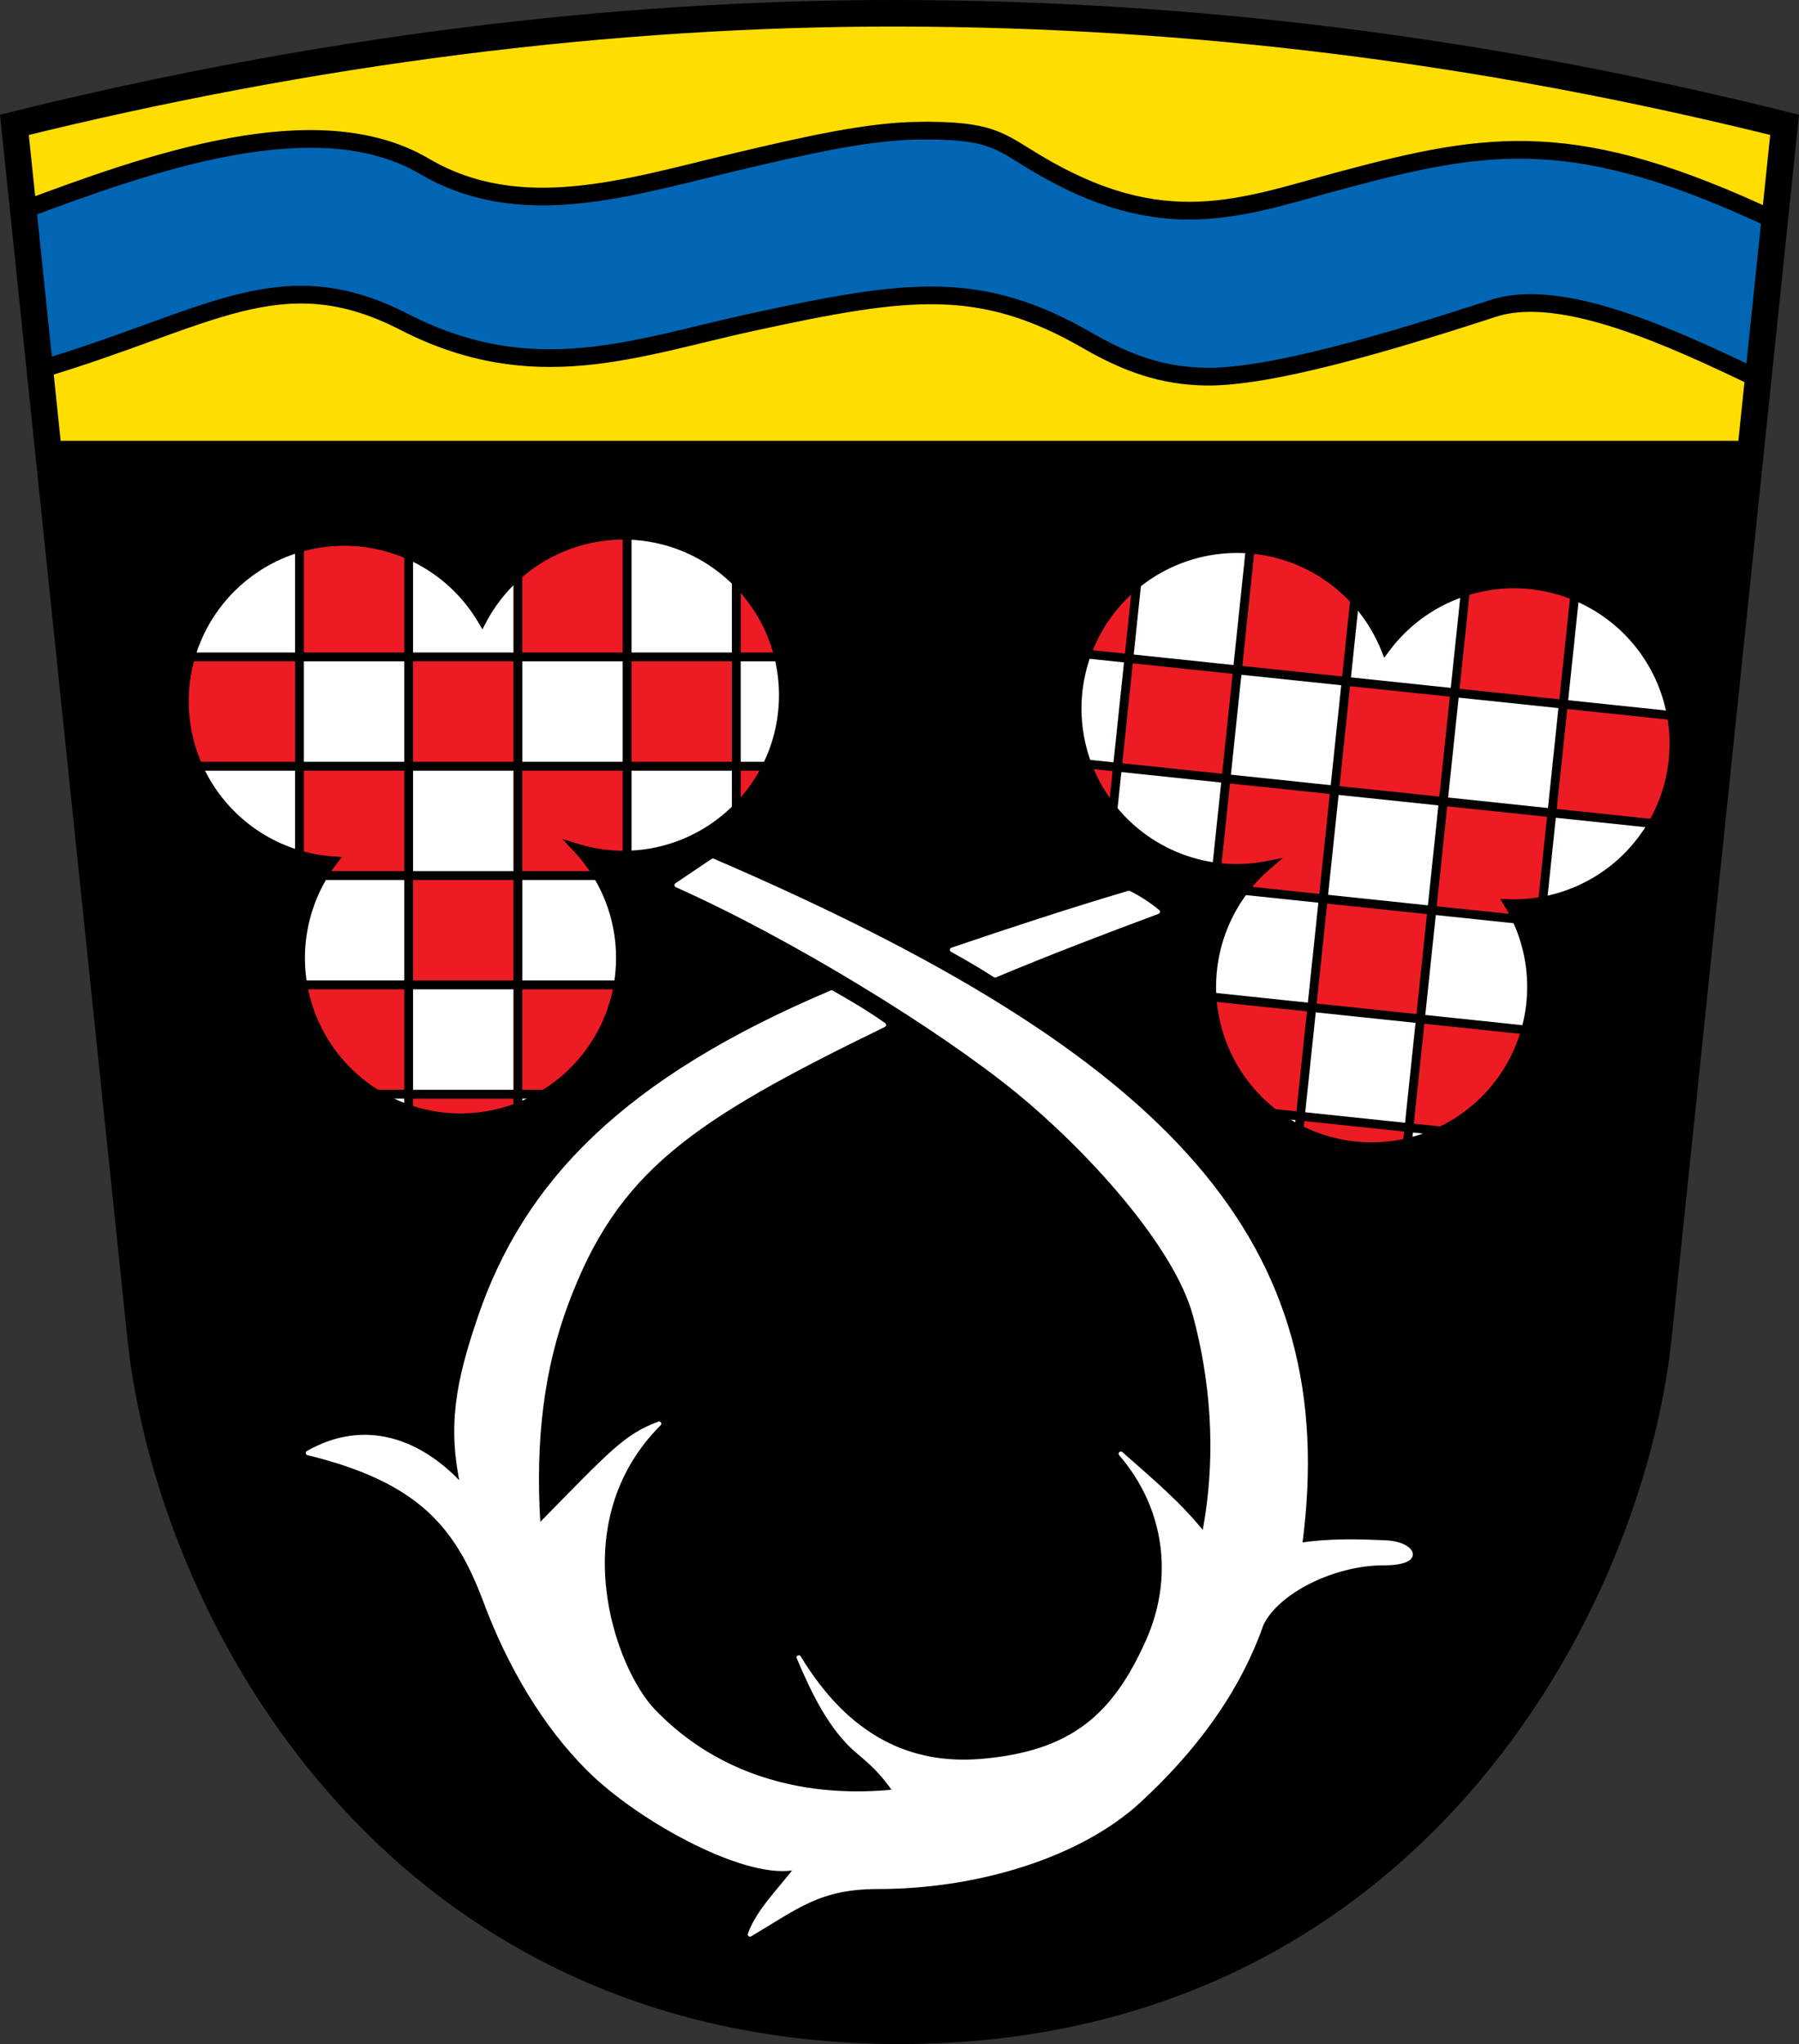<?xml version="1.0" encoding="UTF-8"?>
<svg width="203.254mm" height="230.901mm" version="1.1" viewBox="0 0 203.254 230.901" xmlns="http://www.w3.org/2000/svg">
 <rect x="0" y="0" width="203.254" height="230.901" fill="#333333" stroke="none"/>
 <title>Wappen von Brünsee-Marbach</title>
 <path d="m5.395 50.295 10.475 100.63c3.212 30.854 28.387 78.476 85.757 78.476 57.37 2e-13 82.574-47.906 85.758-78.495l10.474-100.611z" fill="#fff" stroke="#00ab4e" stroke-linecap="square" stroke-miterlimit="8"/>
 <path d="m5.395 50.295-3.768-36.194c33.333-8.238 67.156-12.67 100-12.6 32.844 0.07 65.577 4.028 100 12.6l-3.768 36.194" fill="#fd0"/>
 <g stroke="#000">
  <path d="m95.527 59.386h-76.5l3.85e-12 14.82h76.5v12.35h-76.5v12.35h76.5v12.35h-76.5v12.35h76.5v12.35h-76.5l-1.148e-11 -76.57h14.806l-1.134e-11 88.92h12.339l3.82e-12 -88.92h12.339l9.9e-14 88.92h12.339l7.52e-12 -88.92h12.339l-3.72e-12 88.92h12.339z" fill="#ed1c24" stroke-width="1"/>
  <path d="m116.817 58.355 76.081 7.997-1.549 14.739-76.081-7.997-1.291 12.282 76.081 7.997-1.291 12.282-76.081-7.997-1.291 12.282 76.081 7.997-1.291 12.282-76.081-7.997-1.291 12.282 76.081 7.997 8.005-76.15-14.725-1.548-9.296 88.433-12.271-1.29 9.296-88.433-12.271-1.29-9.296 88.433-12.271-1.29 9.296-88.433-12.271-1.29-9.296 88.433-12.271-1.29z" fill="#ed1c24" stroke-width="1"/>
  <path d="m5.395 50.295 10.475 100.63c3.212 30.854 28.387 78.476 85.757 78.476 57.37 2e-13 82.574-47.906 85.758-78.495l10.474-100.611zm65.041 10.161c9.982-1.25708e-4 18.074 8.092 18.074 18.074 1.25708e-4 9.982-8.092 18.074-18.074 18.074-1.781-0.006-3.552-0.275-5.255-0.799 3.159 3.353 4.919 7.786 4.92 12.393 1.25708e-4 9.982-8.092 18.074-18.074 18.074-9.982-1.59694e-4 -18.073-8.092-18.073-18.074 0.004-3.958 1.307-7.805 3.708-10.951-9.474-0.65-16.829-8.52-16.837-18.017-1.25708e-4 -9.982 8.092-18.074 18.074-18.074 6.405 5.98272e-4 12.331 3.391 15.578 8.912 3.132-5.91 9.271-9.608 15.96-9.612zm69.328 1.508a18.074 18.074 0 0 1 1.889 0.099 18.074 18.074 0 0 1 14.868 11.228 18.074 18.074 0 0 1 16.424-7.235 18.074 18.074 0 0 1 16.085 19.864 18.074 18.074 0 0 1-18.628 16.158 18.074 18.074 0 0 1 2.544 11.278 18.074 18.074 0 0 1-19.863 16.085 18.074 18.074 0 0 1-16.086-19.864 18.074 18.074 0 0 1 6.188-11.811 18.074 18.074 0 0 1-5.31 0.246 18.074 18.074 0 0 1-16.086-19.864 18.074 18.074 0 0 1 17.975-16.184z" stroke-linecap="square" stroke-miterlimit="8"/>
 </g>
 <g>
  <g>
   <path d="m107.563 107.295c6.609-2.247 13.251-4.429 19.985-6.426 1.116 0.562 2.207 1.25 3.26 2.126-6.232 2.315-12.398 4.679-18.379 7.182-1.565-1.017-3.207-1.958-4.866-2.882z" fill="#fff" stroke="#fff" stroke-linejoin="round" stroke-width=".5"/>
   <path d="m103.947 14.757c-5.756 0.051-12.543 1.565-21.273 3.641-11.836 2.815-23.924 6.741-34.739 0.378-12.126-7.134-31.122-0.356-45.305 4.957l1.874 18.003c19.169-5.673 27.181-12.554 41.166-5.37 14.673 7.538 26.195 2.881 39.312 0.032 17.718-3.848 25.799-4.91 37.973 2.118 4.449 2.569 8.49 3.969 13.316 4.031 7.18 0.092 20.295-3.754 32.45-7.716 7.731-2.52 20.351 3.371 29.919 7.966l1.864-17.908c-22.404-10.555-32.198-9.012-48.867-4.545-11.294 3.026-20.084 6.796-34.721-2.017-4.055-2.441-4.971-3.641-12.969-3.569z" fill="#0066b3" stroke="#000" stroke-width="2"/>
   <path d="m76.446 99.988c12.947 5.765 29.7 16.046 38.574 23.293 7.737 6.319 17.851 17.248 20.02 25.341 1.774 6.621 2.847 15.228 0.994 24.782-2.688-3.41-5.782-6.001-9.402-9.187 5.312 6.178 6.181 14.131 3.113 21.078-3.851 8.721-8.756 12.78-18.863 13.643-8.023 0.684-15.124-2.599-20.633-11.706 1.681 3.964 3.644 8.057 6.708 10.63 1.663 1.396 2.696 2.339 4.225 4.519-9.809 1.039-19.916-1.332-27.37-9.098-4.562-4.753-10.511-21.296 0.65-32.457-3.776 1.419-5.248 3.121-13.636 11.669-0.662-10.148 0.509-18.174 3.13-25.229 5.596-15.064 13.856-20.768 35.914-31.485-2.135-1.495-4.041-2.609-5.913-3.665-23.42 9.904-34.521 21.521-39.697 36.619-2.595 7.57-3.449 12.459-1.952 19.297-4.83-5.374-11.164-7.54-17.515-3.899 12.595 3.083 16.862 8.172 20.063 16.752 2.724 7.303 6.687 13.973 11.618 18.905 5.947 5.947 18.348 12.586 23.614 11.121-1.729 2.375-4.424 4.919-5.352 7.614 5.33-3.149 7.805-5.385 14.507-5.385 11.346 0 22.808-3.627 29.383-9.674 6.171-5.676 11.171-12.269 13.888-19.997 1.79-3.768 8.268-6.889 13.726-6.889 4.879 0 3.284-2.183 0.481-2.32-3.361-0.165-6.665-0.226-9.846 0.269 4.519-33.924-14.43-54.96-66.335-77.296z" fill="#fff" stroke="#fff" stroke-linejoin="round" stroke-width=".5"/>
  </g>
  <path d="m199.564 33.912-12.179 116.994c-3.184 30.589-28.387 78.495-85.758 78.495-57.37 0-82.545-47.621-85.757-78.476l-14.243-136.824c33.333-8.238 67.156-12.67 100-12.6 32.844 0.07 65.577 4.028 100 12.6l-2.062 19.811" fill="none" stroke="#000" stroke-linecap="square" stroke-miterlimit="8" stroke-width="3"/>
 </g>
</svg>
